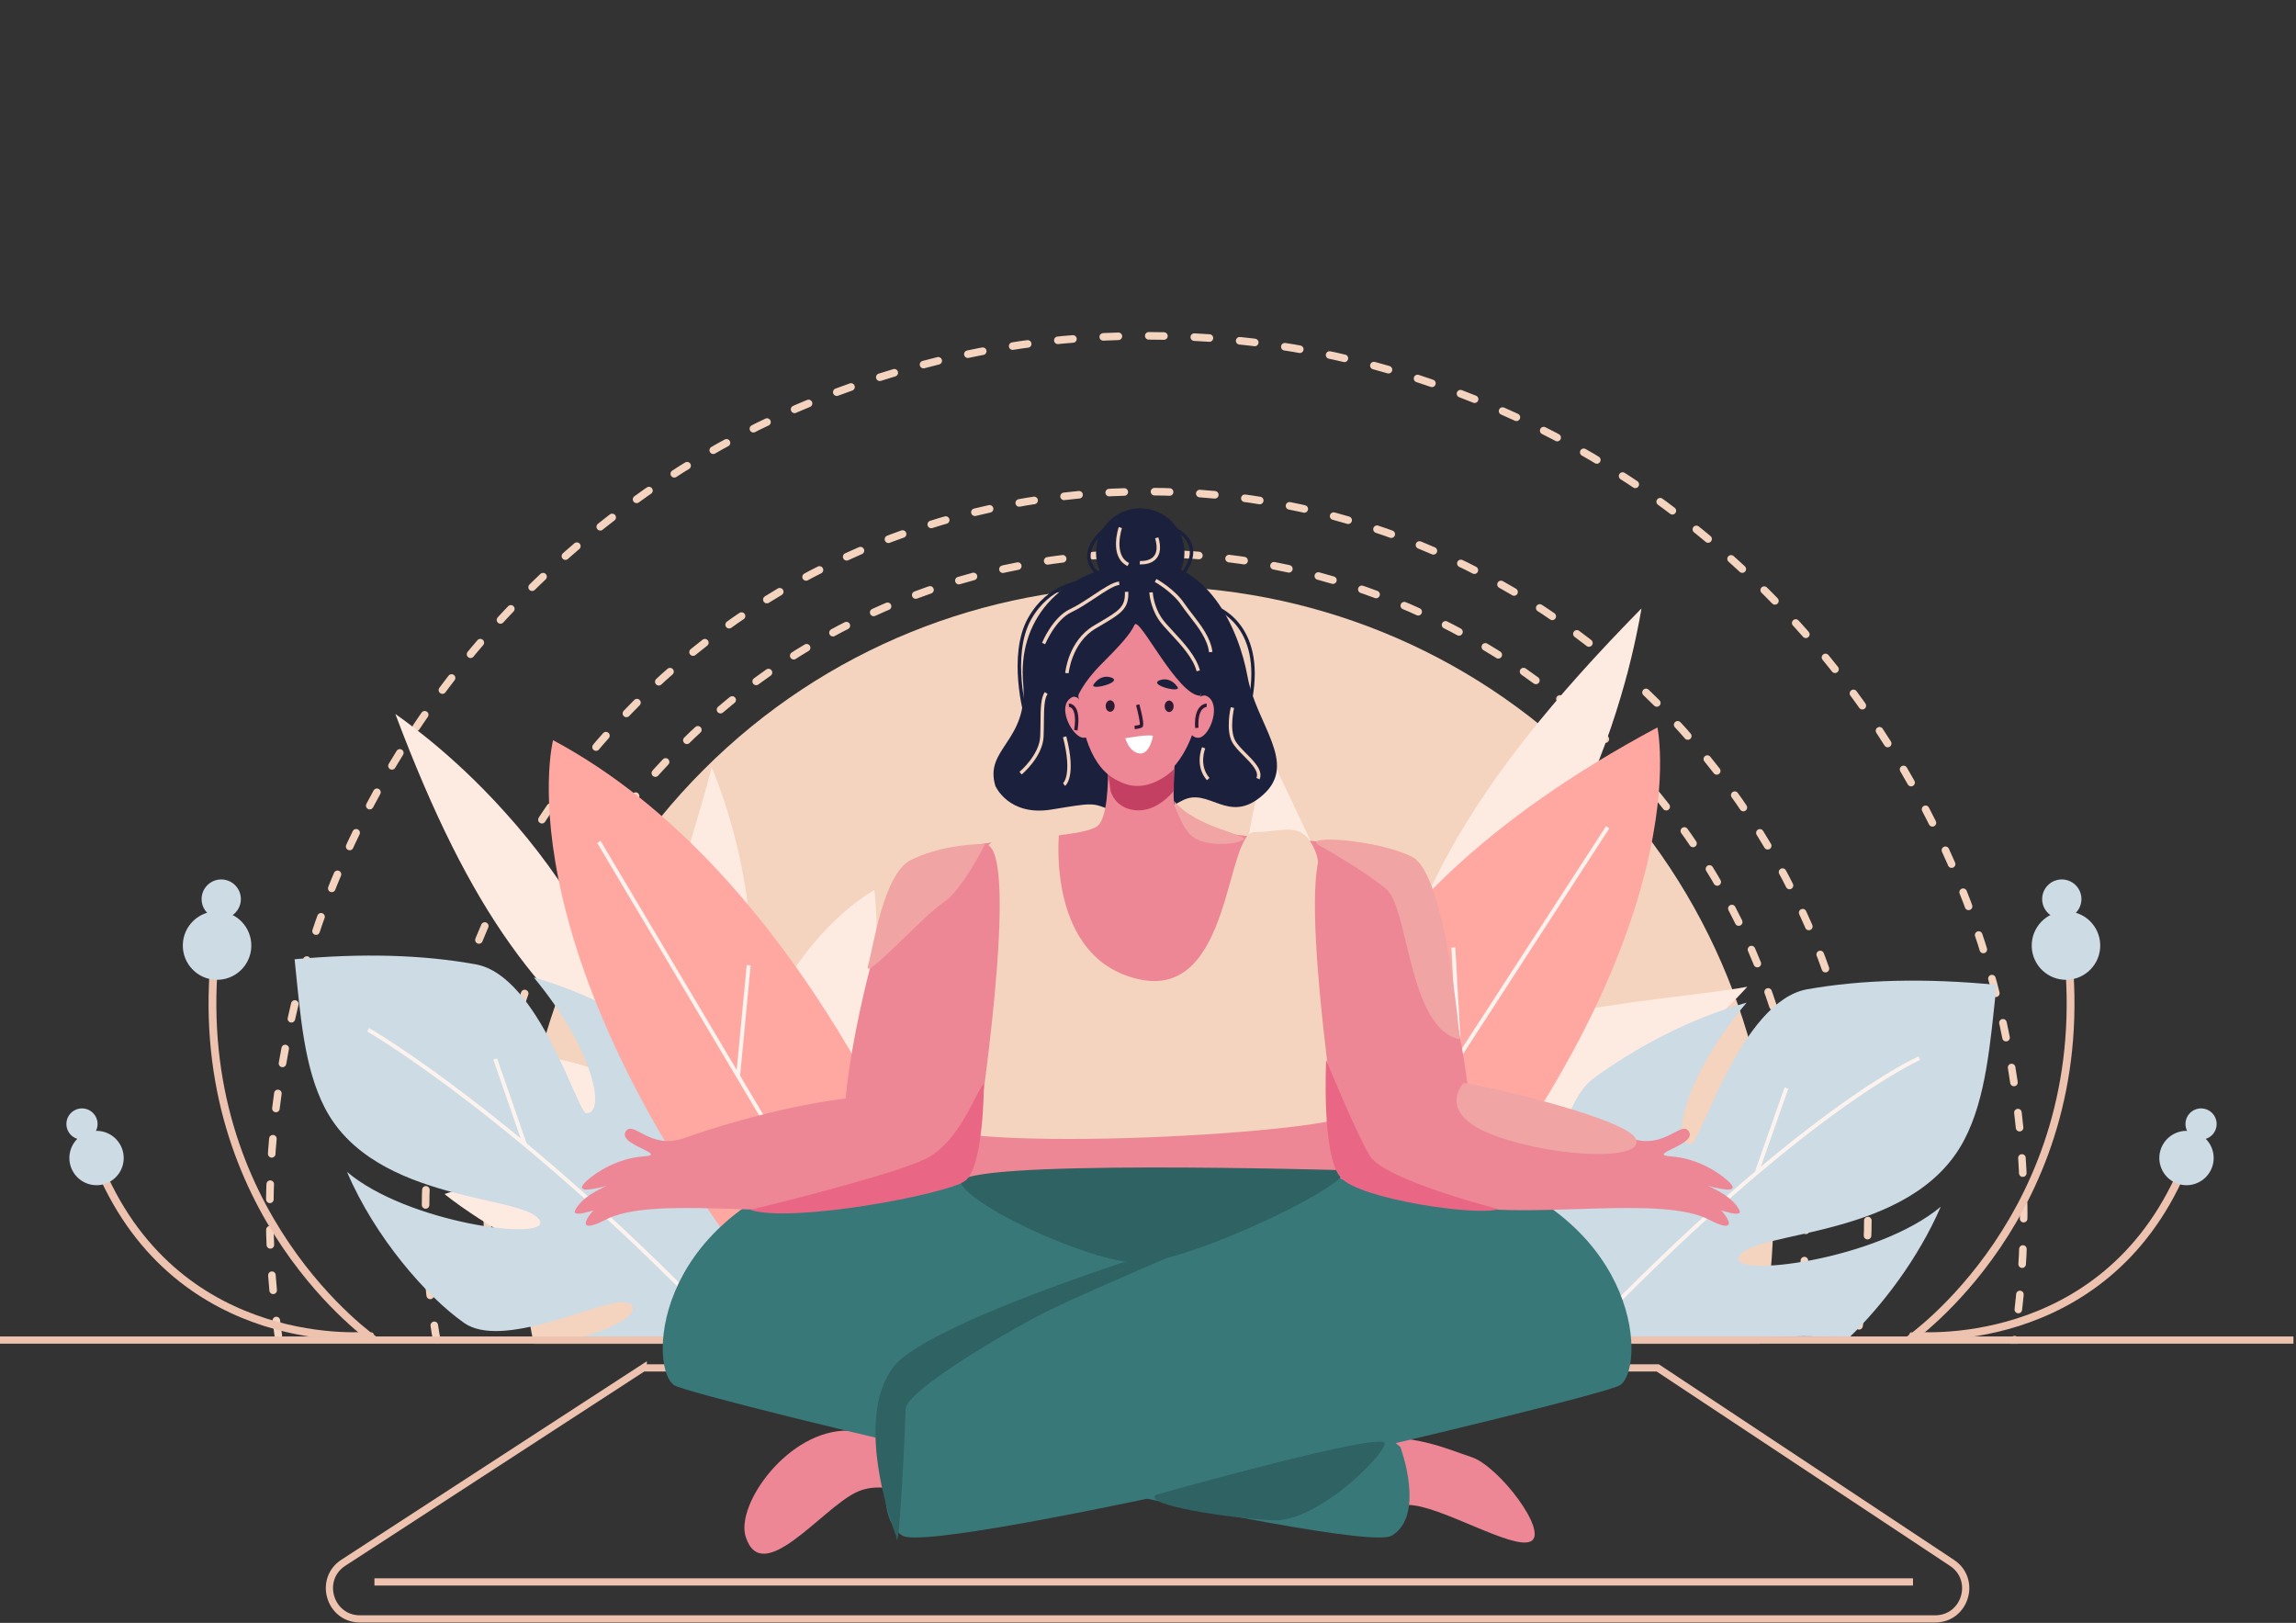 <svg width="607" height="429" viewBox="0 0 607 429" fill="none" xmlns="http://www.w3.org/2000/svg">
<rect x="0" y="0" width="607" height="429" fill="#333333" stroke="none"/>
<mask id="mask0_146_406" style="mask-type:luminance" maskUnits="userSpaceOnUse" x="58" y="0" width="491" height="355">
<path d="M548.286 0H58.041V354.457H548.286V0Z" fill="white"/>
</mask>
<g mask="url(#mask0_146_406)">
<path d="M426.43 443.891C494.51 375.811 494.51 265.43 426.43 197.349C358.349 129.269 247.969 129.269 179.888 197.35C111.807 265.43 111.807 375.811 179.888 443.891C247.969 511.972 358.349 511.972 426.43 443.891Z" stroke="#F4D4BF" stroke-width="2" stroke-linecap="round" stroke-linejoin="round" stroke-dasharray="4.01 8.02"/>
<path d="M467.104 484.565C557.648 394.021 557.648 247.22 467.103 156.676C376.559 66.132 229.758 66.132 139.214 156.676C48.67 247.22 48.67 394.021 139.214 484.565C229.758 575.109 376.559 575.109 467.104 484.565Z" stroke="#F4D4BF" stroke-width="2" stroke-linecap="round" stroke-linejoin="round" stroke-dasharray="4.01 8.03"/>
<path d="M437.985 455.446C512.447 380.984 512.447 260.257 437.985 185.795C363.522 111.333 242.796 111.333 168.333 185.795C93.871 260.257 93.871 380.984 168.333 455.446C242.796 529.908 363.522 529.908 437.985 455.446Z" stroke="#F4D4BF" stroke-width="2" stroke-linecap="round" stroke-linejoin="round" stroke-dasharray="3.99 7.99"/>
<path d="M420.305 437.767C485.004 373.069 485.004 268.172 420.305 203.474C355.607 138.775 250.71 138.775 186.012 203.474C121.314 268.172 121.314 373.069 186.012 437.767C250.71 502.465 355.607 502.465 420.305 437.767Z" fill="#F4D4BF"/>
</g>
<path d="M363.321 280.109C367.45 261.1 373.151 243.051 383.824 224.01C394.51 204.935 410.209 184.98 433.958 160.838C433.958 160.838 433.214 165.759 431.263 173.888C429.298 182.006 426.023 193.309 420.754 205.866C410.396 230.989 391.788 261.335 363.321 280.109Z" fill="#FDEBE2"/>
<path d="M355.116 291.93C363.274 277.057 359.826 257.122 353.51 239.433C347.166 221.656 338.076 206.056 335.556 198.328C335.556 198.328 329.432 216.464 328.323 237.082C327.388 257.686 331.26 281.336 355.116 291.93Z" fill="#FDEBE2"/>
<path d="M353.466 295.184C369.92 279.947 390.476 272.759 410.446 268.556C430.3 264.321 449.499 263.132 461.937 260.837C461.937 260.837 458.288 265.029 451.885 270.754C445.555 276.543 436.407 283.805 425.74 290.081C404.387 302.698 376.538 310.448 353.466 295.184Z" fill="#FDEBE2"/>
<path d="M328.704 327.671C342.386 310.014 336.186 286.582 326.434 268.379C316.627 250.043 303.436 236.488 303.436 236.488C303.436 236.488 302.379 240.61 301.479 247.204C300.531 253.768 299.661 262.771 300.06 272.596C300.888 292.146 306.323 315.232 328.704 327.671Z" fill="#FDEBE2"/>
<path d="M329.604 326.503C345.163 315.282 366.535 309.446 388.306 308.749C410.072 308.149 432.427 312.846 449.084 324.438C449.084 324.438 437.984 331.313 422.374 336.203C406.791 341.141 386.757 343.898 369.656 336.764C352.519 329.606 342.596 326.939 336.878 326.208C331.145 325.427 329.604 326.503 329.604 326.503Z" fill="#FDEBE2"/>
<path d="M310.16 344.25C310.253 344.811 310.301 345.35 310.324 345.872C310.603 345.905 310.88 345.944 311.159 345.975C311.653 345.988 312.146 346.011 312.64 346.026C316.661 335.591 314.703 321.863 307.472 309.613C298.54 294.304 281.623 281.364 259.495 278.023C259.495 278.023 261.102 286.684 265.826 297.035C270.601 307.384 278.546 319.595 291.984 326.082C305.025 332.326 309.262 339.022 310.16 344.25Z" fill="#FDEBE2"/>
<path d="M169.797 285.228C157.033 275.314 145.502 264.537 134.882 249.597C124.24 234.634 114.604 215.517 104.521 188.743C104.521 188.743 107.933 191.06 113.33 195.442C118.715 199.83 126.033 206.353 133.623 214.85C148.869 231.708 165.267 256.745 169.797 285.228Z" fill="#FDEBE2"/>
<path d="M175.869 295.714C167.514 284.181 151.552 279.746 136.309 278.308C120.992 276.86 106.384 278.288 99.804 277.476C99.804 277.476 111.259 288.609 126.22 296.778C141.228 304.809 160.093 310.238 175.869 295.714Z" fill="#FDEBE2"/>
<path d="M177.742 298.133C171.863 280.112 173.328 261.805 176.816 245.007C180.242 228.286 185.717 213.148 188.13 202.8C188.13 202.8 190.038 207.085 192.174 214.025C194.381 220.932 196.751 230.522 197.884 240.926C200.191 261.773 196.73 285.869 177.742 298.133Z" fill="#FDEBE2"/>
<path d="M193.693 328.646C185.098 311.891 165.625 308.324 148.862 309.336C131.983 310.343 117.537 315.641 117.537 315.641C117.537 315.641 120.252 317.914 124.855 320.945C129.421 324.002 135.826 327.865 143.262 331.048C158.071 337.354 177.034 341.385 193.693 328.646Z" fill="#FDEBE2"/>
<path d="M193.122 327.542C189.933 311.633 192.671 293.18 199.364 276.246C206.126 259.35 217.021 243.883 231.155 235.232C231.155 235.232 232.59 246.181 231.056 259.882C229.567 273.579 224.982 289.912 214.015 300.487C203.018 311.08 197.749 317.739 195.312 321.863C192.833 325.979 193.122 327.542 193.122 327.542Z" fill="#FDEBE2"/>
<path d="M204.34 349.801C199.311 339.427 202.341 324.776 211.005 312.555C219.736 300.374 234.225 290.598 252.879 291.799C252.879 291.799 251.056 299.726 246.096 308.392C241.165 317.073 233.203 326.331 221.547 329.557C210.28 332.718 206.023 337.841 204.539 342.084C203.08 346.326 204.34 349.801 204.34 349.801Z" fill="#FDEBE2"/>
<path fill-rule="evenodd" clip-rule="evenodd" d="M188.24 354.134C188.807 354.104 189.399 354.13 190.016 354.233C193.381 354.791 196.967 354.152 200.426 354.003C200.449 353.976 200.468 353.96 200.492 353.931C203.87 349.818 196.421 352.145 207.968 338.089C213.81 330.977 209.396 306.76 188.962 285.916C197.297 302.372 193.738 324.911 191.896 318.798C189.989 312.467 190.134 285.357 179.65 277.649C169.691 270.326 156.35 262.74 141.121 258.378C156.674 277.089 160.434 294.24 155.025 294.303C152.68 294.33 142.593 257.977 125.797 254.922C111.896 252.393 95.953 251.907 77.884 253.573C79.421 268.376 80.342 282.234 85.932 292.963C99.174 318.38 139.739 315.717 142.732 322.766C145.024 328.165 107.816 323.395 91.74 309.78C99.117 327.079 112.753 342.728 122.719 349.718C132.675 356.702 157.488 344.332 164.059 344.236C170.377 344.143 168.413 350.019 151.396 353.992C150.292 354.134 152.513 353.925 151.396 353.992C153.306 353.586 153.377 354.247 155.288 353.844C157.105 353.461 159.053 353.361 160.381 353.965C163.549 353.679 166.77 353.924 169.947 353.992C171.593 354.027 172.871 353.769 174.495 353.992C179.167 353.187 183.504 353.768 188.24 354.134Z" fill="#CCDBE4"/>
<path d="M97.335 272.213C97.335 272.213 137.441 295.18 192.816 353.389" stroke="#FDF3EE" stroke-width="1.046" stroke-miterlimit="10"/>
<path d="M130.923 279.942L138.759 302.529" stroke="#FDF3EE" stroke-width="1.046" stroke-miterlimit="10"/>
<path fill-rule="evenodd" clip-rule="evenodd" d="M519.226 301.454C525.121 290.273 526.155 275.801 527.836 260.344C508.967 258.511 492.31 258.937 477.774 261.508C460.212 264.613 449.488 302.54 447.038 302.5C441.388 302.406 445.403 284.509 461.748 265.04C445.816 269.52 431.84 277.376 421.398 284.976C410.406 292.976 410.419 321.299 408.394 327.903C406.439 334.28 402.836 310.716 411.628 293.566C390.173 315.237 385.438 340.515 391.505 347.974C403.497 362.718 413.123 346.476 416.631 350.79C417.621 352.007 417.969 352.421 416.706 354.079C418.394 353.686 419.03 354.158 420.567 354.105C422.491 354.039 424.931 353.344 426.514 353.889C427.543 353.846 428.22 353.701 429.249 353.655C429.642 353.607 430.811 353.639 431.18 353.655C438.877 353.307 445.395 353.889 453.103 353.948C454.409 353.958 455.71 353.992 457.012 354.025C467.607 353.381 478.164 352.84 488.771 353.669C497.611 345.184 507.198 332.592 513.074 318.996C496.209 333.137 457.313 337.93 459.735 332.302C462.897 324.95 505.262 327.939 519.226 301.454Z" fill="#CCDBE4"/>
<path d="M507.42 279.718C507.42 279.718 476.534 293.125 418.386 353.654" stroke="#FDF3EE" stroke-width="1.046" stroke-miterlimit="10"/>
<path d="M472.291 287.621L464.538 309.618" stroke="#FDF3EE" stroke-width="1.046" stroke-miterlimit="10"/>
<path fill-rule="evenodd" clip-rule="evenodd" d="M269.935 353.503C271.481 347.933 272.517 341.674 272.734 334.846C269.873 342.972 264.024 350.04 259.34 354.364C262.878 354.16 266.405 353.613 269.935 353.503Z" fill="#72D0DB"/>
<path fill-rule="evenodd" clip-rule="evenodd" d="M206.276 353.973C207.842 353.995 209.397 353.961 210.951 353.91C208.856 352.278 206.389 350.233 203.485 347.674C203.998 349.896 204.471 351.985 204.923 353.992C205.376 353.976 205.828 353.966 206.276 353.973Z" fill="#72D0DB"/>
<path d="M225.469 352.258C226.89 352.157 228.102 352.417 229.121 352.912C232.281 352.501 235.441 352.407 238.63 352.372C240.06 352.265 241.483 352.215 242.913 352.208C245.267 351.929 247.614 351.575 250.021 351.38C252.858 351.149 255.698 351.261 258.537 351.247C246.12 315.538 210.707 230.212 146.213 195.657C146.213 195.657 130.917 254.882 212.619 353.457C215.971 353.242 219.283 352.857 222.621 352.525C223.565 352.417 224.513 352.326 225.469 352.258Z" fill="#FFA8A1"/>
<path d="M158.324 222.546L235.197 351.86" stroke="#FDF3EE" stroke-width="1.046" stroke-miterlimit="10"/>
<path d="M195.133 284.464L197.932 255.167" stroke="#FDF3EE" stroke-width="1.046" stroke-miterlimit="10"/>
<path d="M202.36 319.8L219.935 326.186" stroke="#FDF3EE" stroke-width="1.046" stroke-miterlimit="10"/>
<path d="M336.61 347.721C341.37 348.447 346.423 349.114 351.163 349.93C352.918 350.232 354.414 350.191 356.327 350.714C358.047 350.578 359.236 351.665 360.757 351.842C361.021 351.873 361.267 351.919 361.521 351.959C451.57 253.982 438.176 192.29 438.176 192.29C346.427 241.363 340.525 296.117 322.861 345.4C326.239 346.044 329.612 346.719 333.009 347.257C334.178 347.443 335.796 347.181 336.61 347.721Z" fill="#FFA8A1"/>
<path d="M425.026 218.689L340.94 348.359" stroke="#FDF3EE" stroke-width="1.046" stroke-miterlimit="10"/>
<path d="M385.836 279.126L384.221 250.474" stroke="#FDF3EE" stroke-width="1.046" stroke-miterlimit="10"/>
<path d="M377.238 314.153L359.428 319.85" stroke="#FDF3EE" stroke-width="1.046" stroke-miterlimit="10"/>
<path d="M98.989 354.236C98.989 354.236 50.768 320.992 56.667 254.034" stroke="#EDC2AF" stroke-width="2.062" stroke-miterlimit="10"/>
<path d="M66.42 249.295C66.781 254.284 63.029 258.621 58.039 258.982C53.05 259.343 48.713 255.591 48.352 250.601C47.991 245.612 51.743 241.275 56.733 240.914C61.722 240.554 66.059 244.306 66.42 249.295Z" fill="#CCDBE4"/>
<path d="M63.667 237.291C63.874 240.151 61.723 242.637 58.863 242.844C56.003 243.051 53.517 240.9 53.31 238.04C53.103 235.18 55.254 232.694 58.114 232.487C60.974 232.28 63.46 234.431 63.667 237.291Z" fill="#CCDBE4"/>
<path d="M97.831 353.041C97.88 353.064 47.641 358.243 26.557 309.238" stroke="#EDC2AF" stroke-width="2.062" stroke-miterlimit="10"/>
<path d="M31.588 302.261C33.716 305.611 32.726 310.051 29.376 312.179C26.026 314.307 21.586 313.317 19.458 309.967C17.33 306.617 18.32 302.177 21.67 300.049C25.02 297.921 29.46 298.911 31.588 302.261Z" fill="#CCDBE4"/>
<path d="M25.151 294.91C26.372 296.83 25.803 299.376 23.884 300.596C21.963 301.816 19.418 301.248 18.198 299.328C16.977 297.408 17.546 294.862 19.465 293.642C21.387 292.422 23.933 292.99 25.151 294.91Z" fill="#CCDBE4"/>
<path d="M504.588 354.236C504.588 354.236 552.805 320.992 546.907 254.034" stroke="#EDC2AF" stroke-width="2.062" stroke-miterlimit="10"/>
<path d="M537.154 249.295C536.793 254.284 540.545 258.621 545.535 258.982C550.524 259.343 554.861 255.591 555.222 250.601C555.583 245.612 551.83 241.275 546.841 240.914C541.852 240.554 537.515 244.306 537.154 249.295Z" fill="#CCDBE4"/>
<path d="M539.906 237.291C539.699 240.151 541.85 242.637 544.71 242.844C547.57 243.051 550.056 240.9 550.263 238.04C550.47 235.18 548.319 232.694 545.459 232.487C542.599 232.28 540.113 234.431 539.906 237.291Z" fill="#CCDBE4"/>
<path d="M505.744 353.041C505.695 353.064 555.934 358.243 577.018 309.238" stroke="#EDC2AF" stroke-width="2.062" stroke-miterlimit="10"/>
<path d="M571.987 302.261C569.859 305.611 570.849 310.051 574.199 312.179C577.549 314.307 581.989 313.317 584.117 309.967C586.245 306.617 585.255 302.177 581.905 300.049C578.555 297.921 574.115 298.911 571.987 302.261Z" fill="#CCDBE4"/>
<path d="M578.424 294.91C577.204 296.83 577.772 299.376 579.692 300.596C581.612 301.816 584.158 301.248 585.378 299.328C586.598 297.408 586.03 294.862 584.11 293.642C582.189 292.422 579.644 292.99 578.424 294.91Z" fill="#CCDBE4"/>
<path d="M0 354.236H606.328" stroke="#EDC2AF" stroke-width="1.906" stroke-miterlimit="10"/>
<path d="M170.057 361.587L90.783 413.092C84.038 417.474 87.141 427.947 95.185 427.947H511.586C519.592 427.947 522.723 417.554 516.049 413.132L438.256 361.588H170.057V361.587Z" stroke="#EDC2AF" stroke-width="1.906" stroke-miterlimit="10"/>
<path d="M98.99 418.172H505.744" stroke="#EDC2AF" stroke-width="1.906" stroke-miterlimit="10"/>
<path d="M263.147 207.749C263.147 207.749 266.619 215.85 277.96 213.998C289.301 212.146 288.607 212.146 293.931 214.229C299.254 216.312 305.272 215.618 312.448 211.683C319.624 207.748 324.715 218.395 333.974 210.063C343.232 201.73 332.122 191.546 329.808 178.816C327.493 166.086 319.021 147.268 301.339 148.726C278.887 150.578 269.105 165.034 270.494 180.542C271.882 196.051 260.138 197.796 263.147 207.749Z" fill="#1B203C"/>
<path d="M292.036 185.706C292.036 185.706 295.034 214.051 290.229 218.282C285.425 222.513 246.95 221.034 241.779 229.185C236.608 237.336 245.386 331.989 245.386 331.989L349.993 339.203C349.993 339.203 375.164 235.824 351.501 223.173C346.884 220.705 311.375 223.655 310.334 211.696C309.835 205.972 312.309 176.666 312.309 176.666L292.036 185.706Z" fill="#ED8795"/>
<path d="M310.336 203.342C310.336 203.342 301.562 212.566 292.951 204.356L293.613 209.126C293.613 209.126 294.769 213.829 300.467 214.202C306.165 214.575 310.337 209.032 310.337 209.032V203.342H310.336Z" fill="#C44062"/>
<path d="M287.886 163.512C287.886 163.512 293.237 152.542 306.929 157.963C320.622 163.383 332.419 180.383 320.942 189.201L290.005 187.948L284.813 191.663C284.813 191.663 275.051 183.772 278.374 173.814C281.696 163.854 287.886 163.512 287.886 163.512Z" fill="#1B203C"/>
<path d="M285.109 169.825C285.109 169.825 281.333 207.438 300.751 207.428C314.109 207.421 320.209 184.57 316.356 174.093C312.504 163.617 292.814 161.289 285.109 169.825Z" fill="#ED8795"/>
<path d="M307.905 186.701C307.905 187.538 308.435 188.217 309.088 188.217C309.742 188.217 310.271 187.538 310.271 186.701C310.271 185.864 309.741 185.185 309.088 185.185C308.435 185.185 307.905 185.864 307.905 186.701Z" fill="#2F1933"/>
<path d="M292.312 186.636C292.312 187.473 292.843 188.152 293.496 188.152C294.15 188.152 294.679 187.474 294.679 186.636C294.679 185.799 294.149 185.121 293.496 185.121C292.843 185.12 292.312 185.799 292.312 186.636Z" fill="#2F1933"/>
<path d="M314.758 188.187C314.758 188.187 316.94 181.762 319.809 184.551C322.678 187.34 319.52 195.055 316.773 195.027C314.025 194.998 313.469 190.81 314.758 188.187Z" fill="#ED8795"/>
<path d="M286.369 187.934C286.369 187.934 285.441 182.112 282.586 184.915C279.731 187.718 283.758 195.068 286.506 195.026C289.253 194.984 287.672 190.551 286.369 187.934Z" fill="#ED8795"/>
<path d="M293.901 179.146C293.901 179.146 291.249 177.895 289.138 180.913C287.905 182.675 296.891 180.384 293.901 179.146Z" fill="#1B203C"/>
<path d="M306.517 179.85C306.517 179.85 309.161 178.582 311.292 181.586C312.536 183.34 303.536 181.107 306.517 179.85Z" fill="#1B203C"/>
<path d="M304.816 194.581C304.816 194.581 303.927 199.602 301.179 199.166C298.43 198.73 297.512 195.139 297.512 195.139C297.512 195.139 304.313 193.949 304.816 194.581Z" fill="white"/>
<path d="M284.869 193.101L283.978 192.964C284.554 189.22 283.885 187.814 283.434 187.31C283.038 186.866 282.615 186.88 282.615 186.88L282.55 185.982C282.64 185.97 283.39 185.938 284.072 186.669C285.089 187.762 285.357 189.927 284.869 193.101Z" fill="#2F1933"/>
<path d="M315.953 192.431C315.789 189.779 316.228 187.89 317.258 186.821C318.079 185.969 318.996 185.986 319.023 185.979L319.002 186.881L319.013 186.43L319.008 186.881C318.985 186.881 318.429 186.89 317.884 187.471C317.313 188.082 316.672 189.428 316.855 192.374L315.953 192.431Z" fill="#2F1933"/>
<path d="M300 192.743L299.926 191.845C300.313 191.813 300.995 191.709 301.351 191.556C301.416 190.936 300.896 188.474 300.342 186.413L301.212 186.177C302.723 191.794 302.202 192.106 301.922 192.275C301.342 192.623 300.136 192.732 300 192.743Z" fill="#2F1933"/>
<path d="M342.783 390.604C342.783 390.604 349.396 379.783 362.622 379.783C375.848 379.783 381.86 382.789 389.074 385.194C396.288 387.599 409.515 405.033 404.705 407.438C399.895 409.843 380.657 397.819 372.241 397.819C363.825 397.819 340.379 390.604 342.783 390.604Z" fill="#ED8795"/>
<path d="M248.216 378.551C248.216 378.551 251.002 387.128 247.725 392.996C244.448 398.864 235.39 390.049 226.23 394.542C217.07 399.034 201.491 419.626 197.155 406.278C194.369 397.701 208.491 377.867 224.269 378.178C241.793 378.524 247.287 375.692 248.216 378.551Z" fill="#ED8795"/>
<path d="M236.373 374.372C236.373 374.372 340.11 294.113 387.495 308.542C434.88 322.971 434.88 362.649 428.111 366.256C421.342 369.863 247.597 411.345 238.571 405.935C229.545 400.524 236.373 374.372 236.373 374.372Z" fill="#397879"/>
<path d="M370.212 382.489C370.212 382.489 266.416 294.114 219.031 308.543C171.646 322.972 171.646 362.65 178.415 366.257C185.184 369.864 358.929 411.346 367.955 405.936C376.981 400.524 370.212 382.489 370.212 382.489Z" fill="#397879"/>
<path d="M279.975 220.424C279.975 220.424 276.524 253.454 301.173 258.876C325.822 264.299 323.85 219.931 331.738 219.931C339.626 219.931 344.143 216.788 347.593 224.675C351.044 232.563 348.006 259.862 360.33 261.834C372.654 263.806 363.288 289.934 356.386 294.864C349.484 299.794 245.465 305.71 241.521 295.357C237.577 285.004 236.591 272.187 243 267.75C249.409 263.313 258.775 269.722 261.24 255.425C263.705 241.129 254.527 228.787 261.922 222.871C269.319 216.956 276.525 217.467 279.975 220.424Z" fill="#F4D4BF"/>
<path d="M260.42 223.173C260.42 223.173 246.169 223.875 239.76 229.298C233.351 234.721 216.59 304.231 225.957 306.696C235.324 309.161 255.536 316.556 257.015 308.668C258.494 300.78 270.234 223.457 260.42 223.173Z" fill="#ED8795"/>
<path d="M256.814 311.848C256.814 311.848 246.169 316.063 224.971 319.02C203.773 321.978 172.362 316.035 160.038 322.444C147.713 328.853 160.391 313.598 167.293 313.598C174.195 313.598 150.19 323.784 152.043 319.969C155.279 313.306 170.744 310.147 170.744 310.147C170.744 310.147 148.439 318.302 155.089 312.164C157.564 309.879 163.227 306.184 170.129 305.691C177.031 305.198 163.398 302.669 165.37 299.218C167.342 295.767 171.731 304.231 181.098 300.78C190.462 297.329 268.153 271.917 256.814 311.848Z" fill="#ED8795"/>
<path d="M351.503 223.173C351.503 223.173 365.754 223.875 372.163 229.298C378.572 234.721 395.333 304.231 385.966 306.696C376.599 309.161 356.387 316.556 354.908 308.668C353.43 300.78 341.689 223.457 351.503 223.173Z" fill="#ED8795"/>
<path d="M351.801 310.646C351.801 310.646 365.753 316.063 386.951 319.021C408.149 321.979 439.56 316.036 451.884 322.445C464.209 328.854 451.531 313.599 444.629 313.599C437.727 313.599 461.732 323.785 459.879 319.97C456.643 313.307 441.178 310.148 441.178 310.148C441.178 310.148 463.483 318.303 456.833 312.165C454.358 309.88 448.695 306.185 441.793 305.692C434.891 305.199 448.524 302.67 446.552 299.219C444.58 295.768 440.191 304.232 430.824 300.781C421.46 297.329 340.463 270.714 351.801 310.646Z" fill="#ED8795"/>
<path d="M309.715 154.332C314.28 149.767 314.28 142.366 309.715 137.801C305.15 133.236 297.749 133.236 293.184 137.801C288.619 142.366 288.619 149.767 293.184 154.332C297.749 158.896 305.15 158.896 309.715 154.332Z" fill="#1B203C"/>
<path d="M284.904 184.14C284.904 184.14 286.293 180.437 291.153 175.576C296.014 170.715 298.791 167.706 299.948 165.16C301.105 162.614 311.29 183.908 317.307 183.908C317.307 183.908 323.093 169.558 309.9 162.845C296.707 156.133 292.256 160.241 287.885 163.511C283.516 166.781 281.664 185.76 284.904 184.14Z" fill="#1B203C"/>
<path d="M348.495 223.323C348.495 223.323 360.669 230.086 366.531 235.046C372.393 240.006 372.393 272.019 385.919 274.724C385.919 274.724 382.312 230.987 373.294 226.479C364.276 221.97 344.437 220.618 348.495 223.323Z" fill="#F1A4A4"/>
<path d="M260.42 223.173C260.42 223.173 254.259 235.497 249.299 238.653C244.339 241.809 228.107 259.845 229.46 255.336C230.813 250.827 233.518 230.988 240.732 227.381C247.947 223.774 256.662 223.023 260.42 223.173Z" fill="#F1A4A4"/>
<path d="M310.336 211.696C310.336 211.696 311.372 216.86 314.528 220.467C317.684 224.074 326.852 223.323 328.656 221.97C330.46 220.618 316.363 219.007 310.336 211.696Z" fill="#F1A4A4"/>
<path d="M386.822 286.448C386.822 286.448 379.157 294.564 395.84 300.426C412.523 306.288 435.519 306.739 432.362 300.877C429.206 295.015 384.567 285.095 386.822 286.448Z" fill="#F1A4A4"/>
<path d="M356.05 309.363C356.05 309.363 250.481 306.193 254.088 312.89C257.695 319.587 288.075 333.313 300.249 333.791C312.423 334.269 353.795 315.103 356.05 309.363Z" fill="#2E6263"/>
<path d="M305.661 395.113C305.661 395.113 366.532 377.979 366.081 381.586C365.63 385.193 348.045 402.327 336.773 401.876C325.5 401.426 301.603 397.819 305.661 395.113Z" fill="#2E6263"/>
<path d="M236.975 406.235C236.975 406.235 224.951 375.574 236.374 361.146C246.055 348.918 315.28 327.178 325.951 325.075C325.951 325.075 287.475 341.307 276.653 346.718C265.832 352.129 239.379 367.76 239.379 372.569C239.38 377.378 237.576 412.848 236.975 406.235Z" fill="#2E6263"/>
<path d="M260.121 286.448C260.121 286.448 260.121 308.542 255.161 312.149C250.201 315.756 209.17 323.421 198.348 319.814C198.348 319.814 235.772 310.796 244.79 306.287C253.808 301.778 257.866 288.702 260.121 286.448Z" fill="#E96785"/>
<path d="M350.6 280.186C350.6 280.186 349.317 305.516 354.448 311.288C359.578 317.059 390.68 321.548 396.131 319.624C396.131 319.624 365.991 311.929 362.144 305.516C358.295 299.103 350.6 280.186 350.6 280.186Z" fill="#E96785"/>
<path d="M270.103 204.732L269.525 204.038C269.578 203.994 274.786 199.592 274.999 194.671C275.059 193.285 275.071 191.966 275.082 190.734C275.114 187.273 275.138 184.539 276.202 182.942L276.952 183.442C276.036 184.816 276.013 187.431 275.983 190.743C275.972 191.983 275.96 193.313 275.9 194.709C275.668 200.033 270.33 204.542 270.103 204.732Z" fill="#F4D4BF"/>
<path d="M281.579 207.755L281.044 207.029L281.312 207.392L281.037 207.034C281.062 207.015 283.586 204.834 281.025 194.879L281.899 194.654C284.647 205.347 281.706 207.661 281.579 207.755Z" fill="#F4D4BF"/>
<path d="M319.075 206.242C315.773 202.466 317.712 197.705 317.796 197.504L318.627 197.853C318.609 197.897 316.827 202.302 319.754 205.647L319.075 206.242Z" fill="#F4D4BF"/>
<path d="M332.999 206.007L332.171 205.651C332.909 203.927 330.836 201.838 328.83 199.818C327.558 198.539 326.359 197.331 325.723 196.119C324.011 192.85 325.327 187.179 325.383 186.939L326.26 187.147C326.248 187.202 324.967 192.732 326.523 195.7C327.094 196.792 328.302 198.007 329.47 199.184C331.687 201.416 333.978 203.723 332.999 206.007Z" fill="#F4D4BF"/>
<path d="M282.514 177.973L281.616 177.892C281.648 177.545 282.465 169.35 289.2 165.371L290.179 164.793C295.972 161.383 297.529 160.466 297.395 156.455L298.297 156.427C298.448 160.971 296.479 162.13 290.637 165.57L289.658 166.146C283.317 169.894 282.521 177.893 282.514 177.973Z" fill="#F4D4BF"/>
<path d="M276.318 170.288L275.483 169.946C275.596 169.669 278.308 163.144 282.924 160.992C284.837 160.099 286.963 158.688 289.016 157.325C291.845 155.449 294.288 153.829 295.862 153.736L295.915 154.638C294.583 154.715 292.121 156.348 289.514 158.078C287.432 159.461 285.278 160.889 283.304 161.81C279.006 163.814 276.345 170.223 276.318 170.288Z" fill="#F4D4BF"/>
<path d="M316.346 177.441C315.479 173.976 312.21 170.454 309.584 167.625C308.152 166.082 306.916 164.751 306.181 163.595C304.036 160.227 303.863 156.756 303.856 156.61L304.758 156.571C304.76 156.605 304.932 159.954 306.942 163.113C307.632 164.198 308.842 165.501 310.244 167.011C312.941 169.917 316.298 173.533 317.219 177.223L316.346 177.441Z" fill="#F4D4BF"/>
<path d="M319.642 172.428C319.209 168.958 316.836 165.901 314.543 162.943C313.754 161.925 313.007 160.963 312.352 160C309.89 156.381 305.34 153.855 305.295 153.829L305.728 153.04C305.922 153.146 310.512 155.691 313.099 159.493C313.737 160.434 314.475 161.383 315.255 162.39C317.515 165.301 320.074 168.6 320.537 172.315L319.642 172.428Z" fill="#F4D4BF"/>
<path d="M290.535 152.459C290.417 152.382 287.634 150.529 287.435 147.304C287.28 144.771 288.763 142.166 291.844 139.563L292.425 140.253C289.573 142.661 288.198 145.016 288.335 147.249C288.506 150.027 291.003 151.688 291.028 151.705L290.535 152.459Z" fill="#1B203C"/>
<path d="M312.167 153.126L311.48 152.541C313.956 149.628 314.948 147 314.427 144.733C313.756 141.823 310.771 140.483 310.741 140.469L311.104 139.645C311.243 139.705 314.535 141.184 315.305 144.531C315.894 147.092 314.839 149.982 312.167 153.126Z" fill="#1B203C"/>
<path d="M271.139 190.459C270.611 189.4 266.31 173.228 271.75 163.437C277.073 153.856 286.017 153.438 286.106 153.435L286.138 154.337C286.054 154.34 277.605 154.756 272.539 163.874C267.345 173.223 271.495 189.154 271.945 190.057L271.139 190.459Z" fill="#1B203C"/>
<path d="M331.053 184.93L330.165 184.764C333.809 165.097 321.137 160.969 321.008 160.93L321.272 160.067C321.409 160.11 334.84 164.481 331.053 184.93Z" fill="#1B203C"/>
<path d="M298.101 149.632C293.138 147.233 295.655 139.635 295.766 139.312L296.618 139.601C296.595 139.673 294.247 146.766 298.492 148.821L298.101 149.632Z" fill="#F4D4BF"/>
<path d="M301.754 149.193C301.49 149.193 301.321 149.177 301.294 149.175L301.382 148.277C301.407 148.286 303.843 148.492 305.06 147.021C305.893 146.014 306 144.421 305.377 142.288L306.244 142.034C306.956 144.475 306.79 146.347 305.751 147.6C304.574 149.019 302.637 149.193 301.754 149.193Z" fill="#F4D4BF"/>
</svg>
